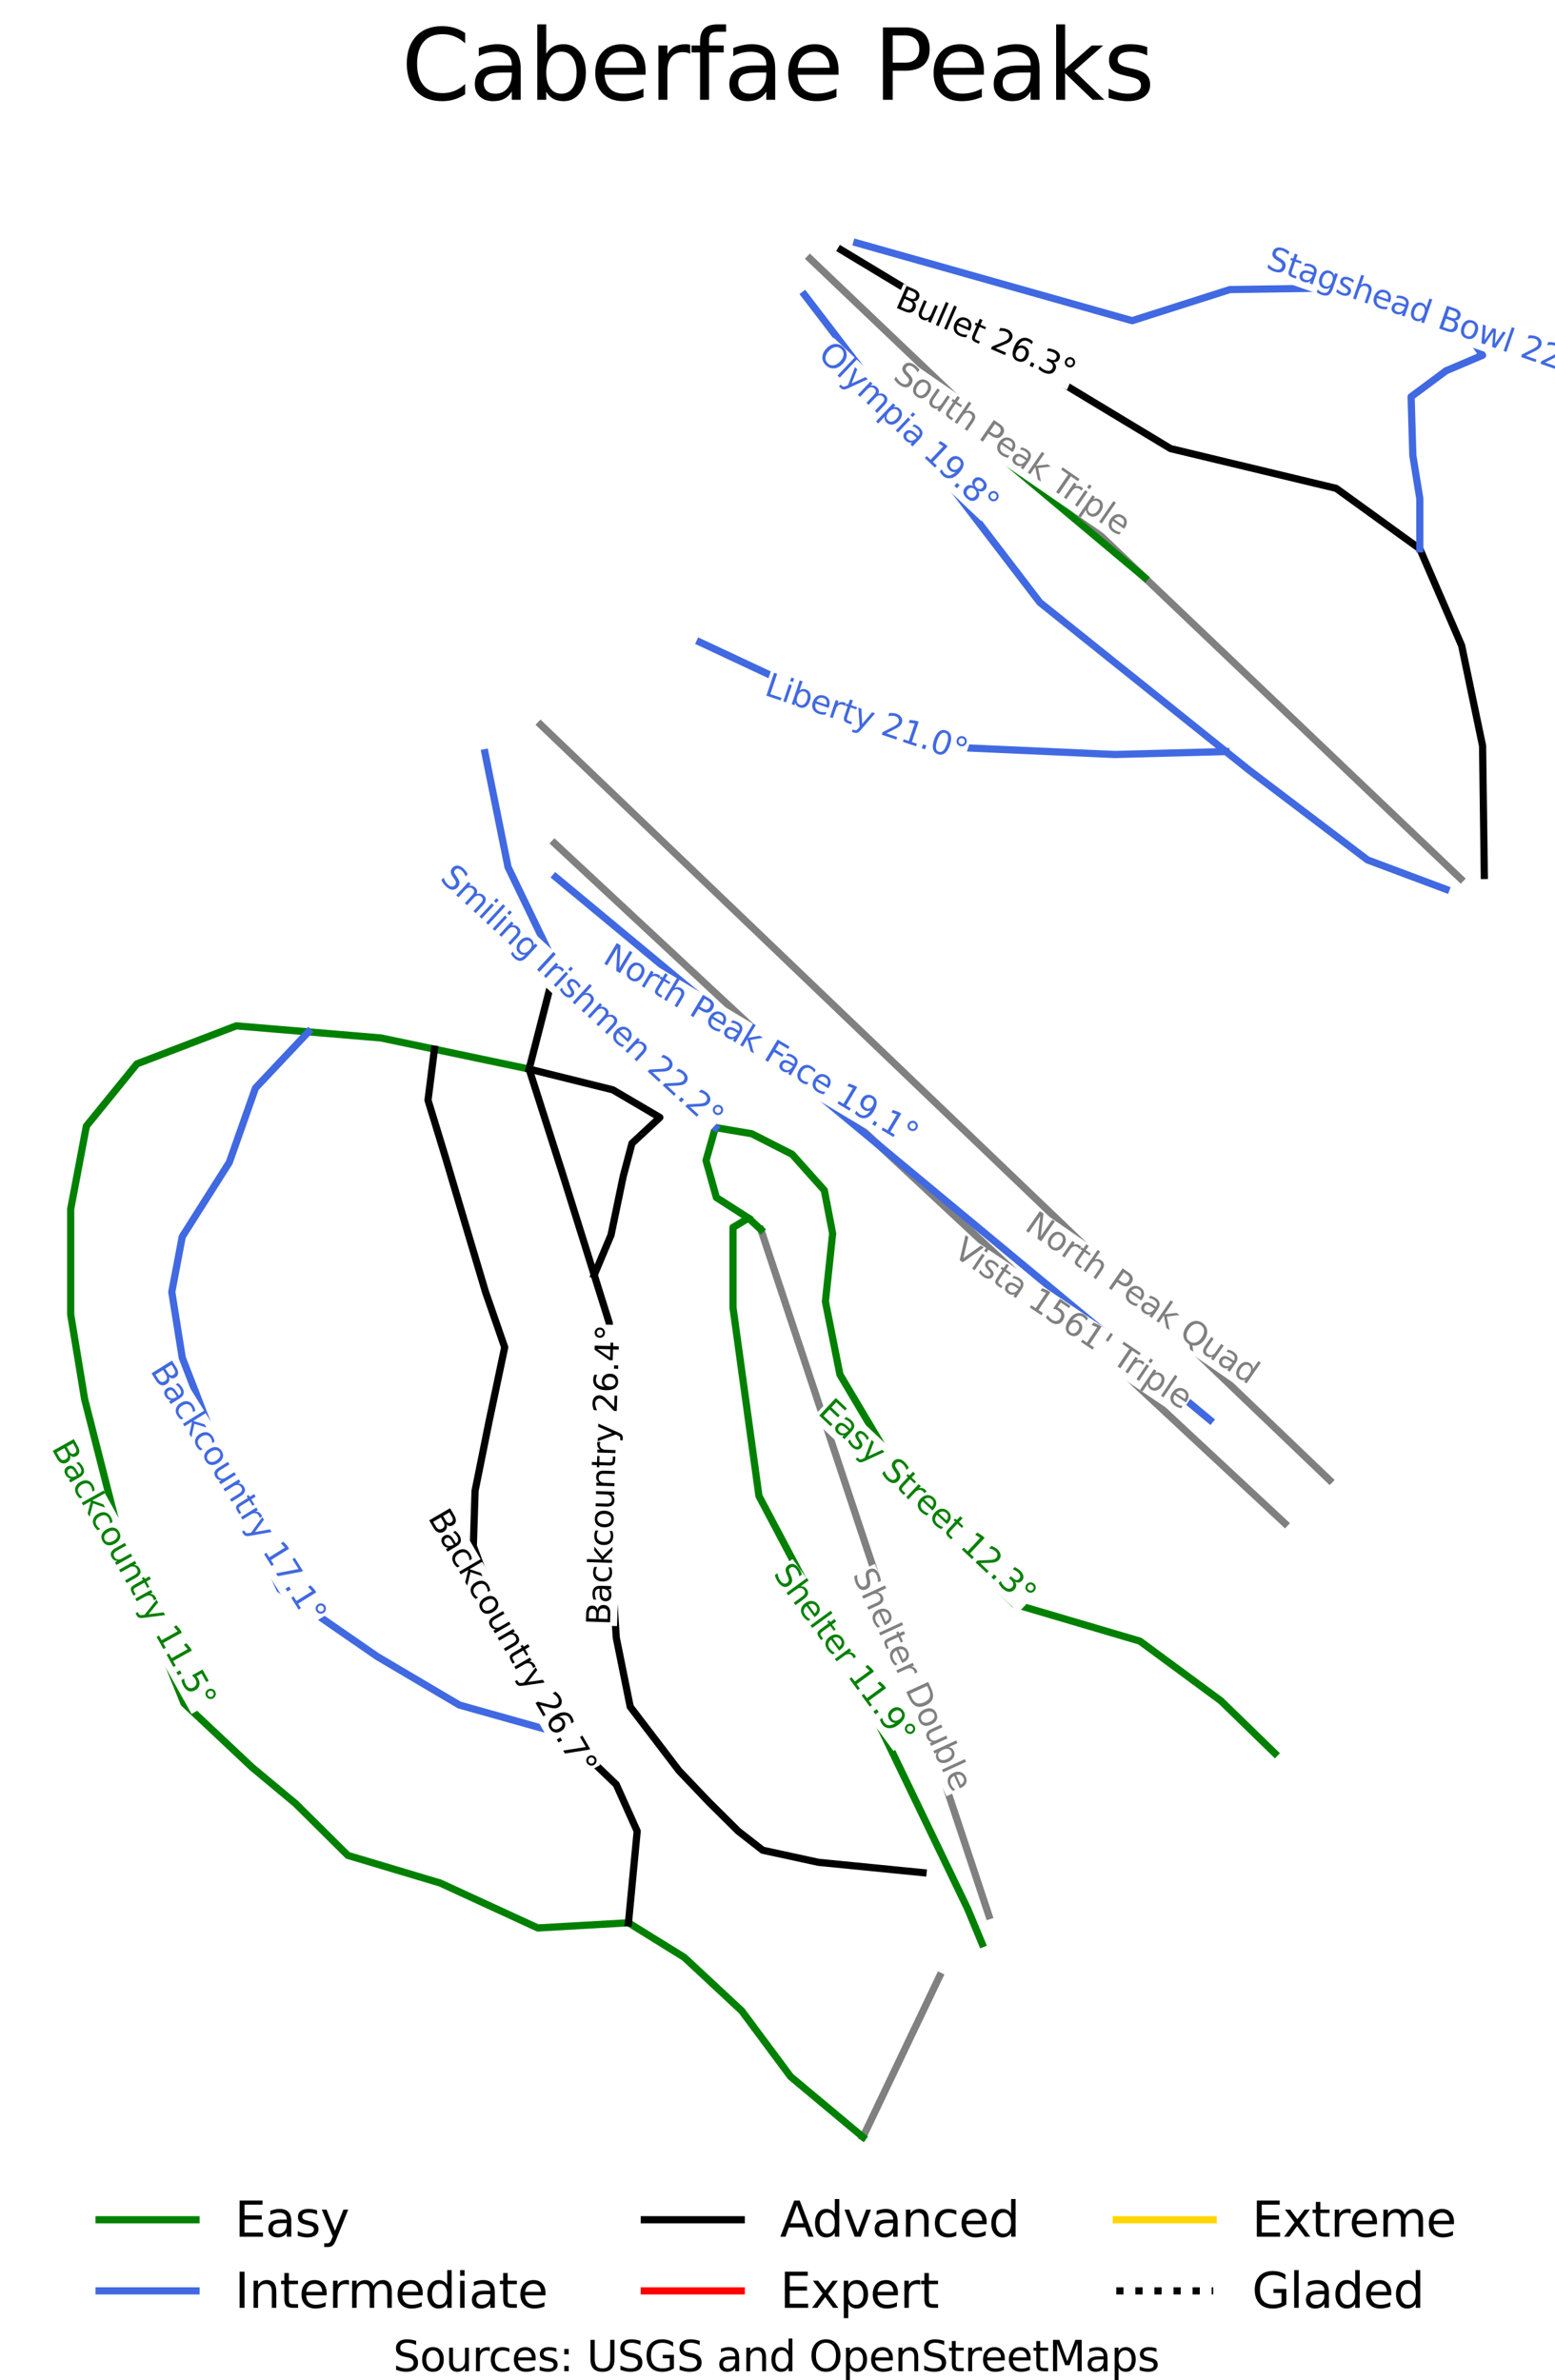 <?xml version="1.0" encoding="utf-8" standalone="no"?>
<!DOCTYPE svg PUBLIC "-//W3C//DTD SVG 1.1//EN"
  "http://www.w3.org/Graphics/SVG/1.1/DTD/svg11.dtd">
<svg xmlns:xlink="http://www.w3.org/1999/xlink" width="96.27pt" height="147.369pt" viewBox="0 0 96.27 147.369" xmlns="http://www.w3.org/2000/svg" version="1.1">
 <defs>
  <style type="text/css">*{stroke-linejoin: round; stroke-linecap: butt}</style>
 </defs>
 <g id="figure_1">
  <g id="patch_1">
   <path d="M 0 147.369 
L 96.27 147.369 
L 96.27 0 
L 0 0 
z
" style="fill: #ffffff"/>
  </g>
  <g id="axes_1">
   <g id="line2d_1">
    <path d="M 47.107 76.136 
" clip-path="url(#p09b493e17f)" style="fill: none; stroke: #008000; stroke-width: 1.5; stroke-linecap: square"/>
   </g>
   <g id="line2d_2">
    <path d="M 47.107 76.136 
" clip-path="url(#p09b493e17f)" style="fill: none; stroke: #4169e1; stroke-width: 1.5; stroke-linecap: square"/>
   </g>
   <g id="line2d_3">
    <path d="M 47.107 76.136 
" clip-path="url(#p09b493e17f)" style="fill: none; stroke: #000000; stroke-width: 1.5; stroke-linecap: square"/>
   </g>
   <g id="line2d_4">
    <path d="M 47.107 76.136 
" clip-path="url(#p09b493e17f)" style="fill: none; stroke: #ff0000; stroke-width: 1.5; stroke-linecap: square"/>
   </g>
   <g id="line2d_5">
    <path d="M 47.107 76.136 
" clip-path="url(#p09b493e17f)" style="fill: none; stroke: #ffd700; stroke-width: 1.5; stroke-linecap: square"/>
   </g>
   <g id="line2d_6">
    <path d="M 47.107 76.136 
" clip-path="url(#p09b493e17f)" style="fill: none; stroke-dasharray: 1.5,2.475; stroke-dashoffset: 0; stroke: #000000; stroke-width: 1.5"/>
   </g>
   <g id="line2d_7">
    <path d="M 50.146 16.015 
L 51.887 17.675 
L 52.971 18.708 
L 54.139 19.822 
L 56.735 22.295 
L 59.666 25.089 
L 62.598 27.884 
L 65.529 30.678 
L 68.461 33.473 
L 70.869 35.768 
L 72.136 36.976 
L 76.84 41.459 
L 80.343 44.798 
L 84.172 48.449 
L 88.301 52.383 
L 90.426 54.408 
" clip-path="url(#p09b493e17f)" style="fill: none; stroke: #808080; stroke-width: 0.446; stroke-linecap: square"/>
   </g>
   <g id="line2d_8">
    <path d="M 82.313 91.647 
L 77.789 87.315 
L 74.217 83.894 
L 70.646 80.474 
L 66.777 76.768 
L 62.908 73.063 
L 59.038 69.357 
L 55.169 65.652 
L 52.372 62.974 
L 49.574 60.295 
L 45.638 56.525 
L 41.701 52.755 
L 37.586 48.813 
L 33.47 44.871 
" clip-path="url(#p09b493e17f)" style="fill: none; stroke: #808080; stroke-width: 0.446; stroke-linecap: square"/>
   </g>
   <g id="line2d_9">
    <path d="M 58.173 122.363 
L 55.799 127.344 
L 53.425 132.326 
" clip-path="url(#p09b493e17f)" style="fill: none; stroke: #808080; stroke-width: 0.446; stroke-linecap: square"/>
   </g>
   <g id="line2d_10">
    <path d="M 61.225 118.621 
L 60.656 116.907 
L 59.676 113.956 
L 58.575 110.647 
L 57.475 107.338 
L 56.377 104.032 
L 55.279 100.727 
L 54.181 97.422 
L 53.082 94.117 
L 51.66 89.835 
L 50.198 85.437 
L 48.737 81.039 
L 47.483 77.267 
L 47.107 76.136 
" clip-path="url(#p09b493e17f)" style="fill: none; stroke: #808080; stroke-width: 0.446; stroke-linecap: square"/>
   </g>
   <g id="line2d_11">
    <path d="M 79.546 94.325 
L 75.977 91.001 
L 72.407 87.677 
L 69.389 84.865 
L 66.37 82.053 
L 63.942 79.792 
L 61.514 77.531 
L 59.086 75.27 
L 56.659 73.009 
L 52.724 69.344 
L 48.789 65.68 
L 46 63.082 
L 43.211 60.484 
L 40.422 57.886 
L 37.633 55.288 
L 34.334 52.217 
" clip-path="url(#p09b493e17f)" style="fill: none; stroke: #808080; stroke-width: 0.446; stroke-linecap: square"/>
   </g>
   <g id="line2d_12">
    <path d="M 47.107 76.136 
L 46.344 75.427 
L 45.381 76.001 
L 45.381 77.244 
L 45.381 78.486 
L 45.381 79.729 
L 45.381 80.972 
L 45.581 82.429 
L 45.782 83.887 
L 45.983 85.345 
L 46.184 86.802 
L 46.384 88.26 
L 46.585 89.718 
L 46.786 91.175 
L 46.987 92.633 
L 47.854 94.274 
L 48.722 95.915 
L 49.589 97.556 
L 50.457 99.197 
L 51.325 100.838 
L 52.192 102.479 
L 53.06 104.12 
L 53.927 105.761 
L 54.674 107.314 
L 55.421 108.868 
L 56.169 110.421 
L 56.916 111.974 
L 57.663 113.528 
L 58.41 115.081 
L 59.157 116.634 
L 59.904 118.188 
L 60.354 119.271 
L 60.804 120.355 
" clip-path="url(#p09b493e17f)" style="fill: none; stroke: #008000; stroke-width: 0.446; stroke-linecap: square"/>
   </g>
   <g id="line2d_13">
    <path d="M 46.344 75.427 
L 45.348 74.789 
L 44.352 74.152 
L 44.031 73.005 
L 43.71 71.858 
L 43.999 70.838 
L 44.288 69.818 
L 45.412 70.01 
L 46.537 70.201 
L 47.79 70.838 
L 49.043 71.476 
L 50.039 72.591 
L 51.035 73.706 
L 51.292 75.044 
L 51.549 76.382 
L 51.437 77.434 
L 51.325 78.486 
L 51.212 79.537 
L 51.1 80.589 
L 51.325 81.72 
L 51.55 82.851 
L 51.775 83.982 
L 52 85.113 
L 52.691 86.277 
L 53.381 87.44 
L 54.072 88.603 
L 54.763 89.766 
L 55.405 90.602 
L 56.048 91.439 
L 56.691 92.275 
L 57.333 93.112 
L 57.976 93.948 
L 58.619 94.784 
L 59.261 95.621 
L 59.904 96.457 
L 60.627 97.174 
L 61.35 97.891 
L 62.073 98.607 
L 62.796 99.324 
L 63.768 99.611 
L 64.74 99.898 
L 65.712 100.185 
L 66.684 100.472 
L 67.656 100.759 
L 68.628 101.046 
L 69.6 101.333 
L 70.572 101.619 
L 71.825 102.543 
L 73.079 103.467 
L 74.332 104.391 
L 75.585 105.315 
L 76.421 106.127 
L 77.256 106.94 
L 78.091 107.752 
L 78.927 108.565 
" clip-path="url(#p09b493e17f)" style="fill: none; stroke: #008000; stroke-width: 0.446; stroke-linecap: square"/>
   </g>
   <g id="line2d_14">
    <path d="M 30.023 46.607 
L 30.38 48.377 
L 30.737 50.148 
L 31.094 51.918 
L 31.452 53.689 
L 32.188 55.216 
L 32.925 56.743 
L 33.661 58.27 
L 34.398 59.797 
L 35.179 60.793 
L 35.96 61.788 
L 36.74 62.784 
L 37.521 63.78 
L 38.213 64.51 
L 38.905 65.241 
L 39.597 65.971 
L 40.289 66.702 
L 41.289 67.481 
L 42.288 68.26 
L 43.288 69.039 
L 44.288 69.818 
" clip-path="url(#p09b493e17f)" style="fill: none; stroke: #4169e1; stroke-width: 0.446; stroke-linecap: square"/>
   </g>
   <g id="line2d_15">
    <path d="M 34.398 54.308 
L 35.664 55.359 
L 36.93 56.409 
L 38.196 57.46 
L 39.462 58.51 
L 40.728 59.561 
L 41.994 60.611 
L 43.26 61.662 
L 44.526 62.712 
L 45.792 63.763 
L 47.058 64.813 
L 48.324 65.864 
L 49.59 66.914 
L 50.856 67.965 
L 52.122 69.015 
L 53.388 70.066 
L 54.654 71.116 
L 55.92 72.167 
L 57.186 73.217 
L 58.452 74.268 
L 59.718 75.318 
L 60.984 76.369 
L 62.25 77.419 
L 63.516 78.47 
L 64.782 79.52 
L 66.048 80.571 
L 67.314 81.621 
L 68.58 82.672 
L 69.846 83.722 
L 71.112 84.773 
L 72.378 85.823 
L 73.644 86.874 
L 74.91 87.924 
" clip-path="url(#p09b493e17f)" style="fill: none; stroke: #4169e1; stroke-width: 0.446; stroke-linecap: square"/>
   </g>
   <g id="line2d_16">
    <path d="M 52.074 15.47 
L 53.349 16.239 
L 54.623 17.008 
L 55.898 17.777 
L 57.173 18.547 
L 58.448 19.316 
L 59.722 20.085 
L 60.997 20.854 
L 62.272 21.624 
L 63.547 22.393 
L 64.821 23.162 
L 66.096 23.931 
L 67.371 24.701 
L 68.646 25.47 
L 69.92 26.239 
L 71.195 27.009 
L 72.47 27.778 
L 73.751 28.085 
L 75.033 28.393 
L 76.314 28.701 
L 77.596 29.008 
L 78.877 29.316 
L 80.159 29.624 
L 81.44 29.931 
L 82.722 30.239 
L 84.016 31.175 
L 85.311 32.111 
L 86.606 33.048 
L 87.901 33.984 
L 88.548 35.482 
L 89.196 36.981 
L 89.844 38.479 
L 90.491 39.978 
L 90.815 41.529 
L 91.138 43.081 
L 91.462 44.632 
L 91.786 46.184 
L 91.799 47.187 
L 91.813 48.19 
L 91.826 49.194 
L 91.84 50.197 
L 91.853 51.2 
L 91.867 52.204 
L 91.88 53.207 
L 91.894 54.21 
" clip-path="url(#p09b493e17f)" style="fill: none; stroke: #000000; stroke-width: 0.446; stroke-linecap: square"/>
   </g>
   <g id="line2d_17">
    <path d="M 53.045 15.042 
L 54.111 15.343 
L 55.176 15.644 
L 56.242 15.945 
L 57.308 16.246 
L 58.373 16.547 
L 59.439 16.848 
L 60.504 17.149 
L 61.57 17.45 
L 62.636 17.751 
L 63.701 18.052 
L 64.767 18.353 
L 65.833 18.654 
L 66.898 18.955 
L 67.964 19.256 
L 69.03 19.557 
L 70.095 19.858 
L 71.606 19.376 
L 73.117 18.895 
L 74.628 18.413 
L 76.139 17.931 
L 77.919 17.904 
L 79.7 17.878 
L 81.48 17.851 
L 83.261 17.824 
L 85.15 18.306 
L 87.038 18.787 
L 87.982 19.242 
L 88.926 19.697 
L 89.871 20.152 
L 90.815 20.607 
L 91.786 21.998 
L 90.653 22.48 
L 89.52 22.962 
L 88.441 23.765 
L 87.362 24.567 
L 87.415 26.386 
L 87.469 28.205 
L 87.685 29.543 
L 87.901 30.882 
L 87.901 32.433 
L 87.901 33.984 
" clip-path="url(#p09b493e17f)" style="fill: none; stroke: #4169e1; stroke-width: 0.446; stroke-linecap: square"/>
   </g>
   <g id="line2d_18">
    <path d="M 49.808 18.253 
L 50.718 19.443 
L 51.629 20.634 
L 52.539 21.825 
L 53.45 23.015 
L 54.36 24.206 
L 55.271 25.397 
L 56.181 26.587 
L 57.092 27.778 
L 58.002 28.968 
L 58.913 30.159 
L 59.823 31.35 
L 60.734 32.54 
L 61.644 33.731 
L 62.555 34.921 
L 63.466 36.112 
L 64.376 37.303 
L 65.816 38.457 
L 67.256 39.611 
L 68.696 40.766 
L 70.137 41.92 
L 71.577 43.074 
L 73.017 44.229 
L 74.457 45.383 
L 75.897 46.537 
L 77.326 47.682 
L 78.243 48.378 
L 79.16 49.073 
L 80.077 49.769 
L 80.995 50.465 
L 81.912 51.16 
L 82.829 51.856 
L 83.746 52.552 
L 84.664 53.247 
L 85.878 53.702 
L 87.092 54.157 
L 88.306 54.611 
L 89.52 55.066 
" clip-path="url(#p09b493e17f)" style="fill: none; stroke: #4169e1; stroke-width: 0.446; stroke-linecap: square"/>
   </g>
   <g id="line2d_19">
    <path d="M 43.332 39.764 
L 45.046 40.566 
L 46.759 41.369 
L 48.472 42.171 
L 50.185 42.974 
L 51.899 43.776 
L 53.612 44.579 
L 55.325 45.381 
L 57.038 46.184 
L 58.535 46.251 
L 60.033 46.318 
L 61.53 46.385 
L 63.027 46.451 
L 64.524 46.518 
L 66.021 46.585 
L 67.519 46.652 
L 69.016 46.719 
L 70.736 46.674 
L 72.456 46.628 
L 74.177 46.583 
L 75.897 46.537 
" clip-path="url(#p09b493e17f)" style="fill: none; stroke: #4169e1; stroke-width: 0.446; stroke-linecap: square"/>
   </g>
   <g id="line2d_20">
    <path d="M 60.059 26.707 
L 61.411 27.839 
L 62.762 28.972 
L 64.113 30.105 
L 65.464 31.237 
L 66.816 32.37 
L 68.167 33.503 
L 69.518 34.635 
L 70.869 35.768 
" clip-path="url(#p09b493e17f)" style="fill: none; stroke: #008000; stroke-width: 0.446; stroke-linecap: square"/>
   </g>
   <g id="line2d_21">
    <path d="M 34.398 59.797 
L 33.988 61.397 
L 33.578 62.997 
L 33.168 64.596 
L 32.757 66.196 
L 33.27 67.802 
L 33.783 69.407 
L 34.295 71.012 
L 34.808 72.617 
L 35.303 74.199 
L 35.798 75.781 
L 36.293 77.363 
L 36.788 78.945 
L 37.255 80.436 
L 37.722 81.927 
L 37.695 83.104 
L 37.668 84.281 
L 37.641 85.459 
L 37.614 86.636 
L 37.587 87.813 
L 37.56 88.99 
L 37.533 90.167 
L 37.506 91.344 
L 37.587 92.601 
L 37.668 93.859 
L 37.749 95.116 
L 37.83 96.373 
L 37.91 97.631 
L 37.991 98.888 
L 38.072 100.146 
L 38.153 101.403 
L 38.369 102.473 
L 38.585 103.543 
L 38.801 104.613 
L 39.017 105.683 
L 39.772 106.673 
L 40.528 107.663 
L 41.283 108.653 
L 42.038 109.643 
L 42.955 110.606 
L 43.873 111.569 
L 44.79 112.478 
L 45.707 113.388 
L 47.218 114.566 
L 48.945 114.94 
L 50.671 115.315 
L 52.29 115.475 
L 53.908 115.635 
L 55.527 115.796 
L 57.146 115.956 
" clip-path="url(#p09b493e17f)" style="fill: none; stroke: #000000; stroke-width: 0.446; stroke-linecap: square"/>
   </g>
   <g id="line2d_22">
    <path d="M 32.757 66.196 
L 31.292 65.889 
L 29.827 65.581 
L 28.362 65.273 
L 26.896 64.965 
L 25.241 64.618 
L 23.585 64.271 
L 22.462 64.176 
L 21.339 64.082 
L 20.216 63.988 
L 19.093 63.894 
L 17.977 63.801 
L 16.86 63.708 
L 15.744 63.614 
L 14.628 63.521 
L 13.09 64.11 
L 11.552 64.699 
L 10.014 65.287 
L 8.477 65.876 
L 7.694 66.839 
L 6.912 67.802 
L 6.13 68.765 
L 5.348 69.727 
L 5.105 71.011 
L 4.862 72.296 
L 4.619 73.58 
L 4.376 74.864 
L 4.376 76.496 
L 4.376 78.128 
L 4.376 79.76 
L 4.376 81.392 
L 4.592 82.703 
L 4.808 84.014 
L 5.024 85.325 
L 5.239 86.636 
L 5.55 87.853 
L 5.86 89.071 
L 6.17 90.288 
L 6.48 91.505 
L 6.791 92.722 
L 7.101 93.939 
L 7.411 95.156 
L 7.722 96.373 
L 8.18 97.51 
L 8.639 98.647 
L 9.097 99.784 
L 9.556 100.921 
L 10.015 102.059 
L 10.473 103.196 
L 10.932 104.333 
L 11.39 105.47 
L 12.443 106.46 
L 13.495 107.449 
L 14.547 108.439 
L 15.6 109.429 
L 16.948 110.552 
L 18.297 111.676 
L 19.106 112.478 
L 19.916 113.281 
L 20.725 114.084 
L 21.535 114.886 
L 22.965 115.314 
L 24.394 115.742 
L 25.824 116.17 
L 27.254 116.598 
L 28.765 117.294 
L 30.275 117.989 
L 31.786 118.685 
L 33.297 119.38 
L 34.7 119.3 
L 36.102 119.22 
L 37.505 119.14 
L 38.908 119.06 
L 39.772 119.595 
L 40.635 120.13 
L 41.498 120.665 
L 42.361 121.2 
L 43.252 122.029 
L 44.142 122.858 
L 45.033 123.687 
L 45.923 124.516 
L 46.678 125.533 
L 47.434 126.55 
L 48.189 127.566 
L 48.944 128.583 
L 50.064 129.519 
L 51.184 130.455 
L 52.304 131.391 
L 53.425 132.326 
" clip-path="url(#p09b493e17f)" style="fill: none; stroke: #008000; stroke-width: 0.446; stroke-linecap: square"/>
   </g>
   <g id="line2d_23">
    <path d="M 26.896 64.965 
L 26.697 66.544 
L 26.498 68.122 
L 27.038 69.888 
L 27.577 71.655 
L 28.117 73.474 
L 28.657 75.292 
L 29.007 76.47 
L 29.358 77.647 
L 29.709 78.824 
L 30.059 80.002 
L 30.653 81.714 
L 31.246 83.426 
L 31.003 84.576 
L 30.761 85.726 
L 30.518 86.876 
L 30.275 88.027 
L 30.059 89.097 
L 29.844 90.167 
L 29.628 91.237 
L 29.412 92.307 
L 29.358 94.019 
L 29.304 95.731 
L 29.682 96.748 
L 30.059 97.764 
L 30.437 98.781 
L 30.814 99.798 
L 31.219 100.761 
L 31.624 101.724 
L 32.029 102.687 
L 32.434 103.651 
L 33.054 104.587 
L 33.675 105.523 
L 34.295 106.459 
L 34.915 107.395 
L 35.725 108.171 
L 36.534 108.947 
L 37.344 109.723 
L 38.153 110.499 
L 38.8 111.943 
L 39.448 113.388 
L 39.313 114.806 
L 39.178 116.224 
L 39.043 117.642 
L 38.908 119.06 
" clip-path="url(#p09b493e17f)" style="fill: none; stroke: #000000; stroke-width: 0.446; stroke-linecap: square"/>
   </g>
   <g id="line2d_24">
    <path d="M 19.093 63.894 
L 18.274 64.764 
L 17.454 65.633 
L 16.635 66.503 
L 15.815 67.373 
L 15.411 68.523 
L 15.006 69.674 
L 14.601 70.825 
L 14.196 71.975 
L 13.468 73.126 
L 12.739 74.276 
L 12.011 75.427 
L 11.283 76.577 
L 10.959 78.289 
L 10.635 80.002 
L 10.797 81.018 
L 10.959 82.035 
L 11.121 83.051 
L 11.283 84.068 
L 11.904 85.673 
L 12.524 87.278 
L 13.145 88.883 
L 13.765 90.488 
L 14.21 91.478 
L 14.655 92.468 
L 15.1 93.458 
L 15.545 94.448 
L 15.99 95.438 
L 16.435 96.428 
L 16.881 97.418 
L 17.326 98.407 
L 18.837 99.451 
L 20.347 100.494 
L 21.858 101.538 
L 23.369 102.581 
L 24.637 103.33 
L 25.905 104.079 
L 27.173 104.828 
L 28.441 105.576 
L 30.059 106.031 
L 31.678 106.486 
L 33.297 106.941 
L 34.915 107.395 
" clip-path="url(#p09b493e17f)" style="fill: none; stroke: #4169e1; stroke-width: 0.446; stroke-linecap: square"/>
   </g>
   <g id="line2d_25">
    <path d="M 32.757 66.196 
L 34.052 66.518 
L 35.347 66.839 
L 36.642 67.16 
L 37.937 67.481 
L 39.394 68.337 
L 40.851 69.193 
L 39.988 69.996 
L 39.124 70.799 
L 38.855 71.815 
L 38.585 72.831 
L 38.207 74.65 
L 37.829 76.469 
L 37.309 77.707 
L 36.788 78.945 
" clip-path="url(#p09b493e17f)" style="fill: none; stroke: #000000; stroke-width: 0.446; stroke-linecap: square"/>
   </g>
   <g id="text_1">
    <g id="patch_2">
     <path d="M 54.942 23.811 
L 69.134 33.584 
L 70.254 31.957 
L 56.062 22.184 
z
" style="fill: #ffffff"/>
    </g>
    <!-- South Peak Triple -->
    <g style="fill: #808080" transform="translate(55.205 23.463)rotate(-325.447)scale(0.02 -0.02)">
     <defs>
      <path id="DejaVuSans-53" d="M 3425 4513 
L 3425 3897 
Q 3066 4069 2747 4153 
Q 2428 4238 2131 4238 
Q 1616 4238 1336 4038 
Q 1056 3838 1056 3469 
Q 1056 3159 1242 3001 
Q 1428 2844 1947 2747 
L 2328 2669 
Q 3034 2534 3370 2195 
Q 3706 1856 3706 1288 
Q 3706 609 3251 259 
Q 2797 -91 1919 -91 
Q 1588 -91 1214 -16 
Q 841 59 441 206 
L 441 856 
Q 825 641 1194 531 
Q 1563 422 1919 422 
Q 2459 422 2753 634 
Q 3047 847 3047 1241 
Q 3047 1584 2836 1778 
Q 2625 1972 2144 2069 
L 1759 2144 
Q 1053 2284 737 2584 
Q 422 2884 422 3419 
Q 422 4038 858 4394 
Q 1294 4750 2059 4750 
Q 2388 4750 2728 4690 
Q 3069 4631 3425 4513 
z
" transform="scale(0.016)"/>
      <path id="DejaVuSans-6f" d="M 1959 3097 
Q 1497 3097 1228 2736 
Q 959 2375 959 1747 
Q 959 1119 1226 758 
Q 1494 397 1959 397 
Q 2419 397 2687 759 
Q 2956 1122 2956 1747 
Q 2956 2369 2687 2733 
Q 2419 3097 1959 3097 
z
M 1959 3584 
Q 2709 3584 3137 3096 
Q 3566 2609 3566 1747 
Q 3566 888 3137 398 
Q 2709 -91 1959 -91 
Q 1206 -91 779 398 
Q 353 888 353 1747 
Q 353 2609 779 3096 
Q 1206 3584 1959 3584 
z
" transform="scale(0.016)"/>
      <path id="DejaVuSans-75" d="M 544 1381 
L 544 3500 
L 1119 3500 
L 1119 1403 
Q 1119 906 1312 657 
Q 1506 409 1894 409 
Q 2359 409 2629 706 
Q 2900 1003 2900 1516 
L 2900 3500 
L 3475 3500 
L 3475 0 
L 2900 0 
L 2900 538 
Q 2691 219 2414 64 
Q 2138 -91 1772 -91 
Q 1169 -91 856 284 
Q 544 659 544 1381 
z
M 1991 3584 
L 1991 3584 
z
" transform="scale(0.016)"/>
      <path id="DejaVuSans-74" d="M 1172 4494 
L 1172 3500 
L 2356 3500 
L 2356 3053 
L 1172 3053 
L 1172 1153 
Q 1172 725 1289 603 
Q 1406 481 1766 481 
L 2356 481 
L 2356 0 
L 1766 0 
Q 1100 0 847 248 
Q 594 497 594 1153 
L 594 3053 
L 172 3053 
L 172 3500 
L 594 3500 
L 594 4494 
L 1172 4494 
z
" transform="scale(0.016)"/>
      <path id="DejaVuSans-68" d="M 3513 2113 
L 3513 0 
L 2938 0 
L 2938 2094 
Q 2938 2591 2744 2837 
Q 2550 3084 2163 3084 
Q 1697 3084 1428 2787 
Q 1159 2491 1159 1978 
L 1159 0 
L 581 0 
L 581 4863 
L 1159 4863 
L 1159 2956 
Q 1366 3272 1645 3428 
Q 1925 3584 2291 3584 
Q 2894 3584 3203 3211 
Q 3513 2838 3513 2113 
z
" transform="scale(0.016)"/>
      <path id="DejaVuSans-20" transform="scale(0.016)"/>
      <path id="DejaVuSans-50" d="M 1259 4147 
L 1259 2394 
L 2053 2394 
Q 2494 2394 2734 2622 
Q 2975 2850 2975 3272 
Q 2975 3691 2734 3919 
Q 2494 4147 2053 4147 
L 1259 4147 
z
M 628 4666 
L 2053 4666 
Q 2838 4666 3239 4311 
Q 3641 3956 3641 3272 
Q 3641 2581 3239 2228 
Q 2838 1875 2053 1875 
L 1259 1875 
L 1259 0 
L 628 0 
L 628 4666 
z
" transform="scale(0.016)"/>
      <path id="DejaVuSans-65" d="M 3597 1894 
L 3597 1613 
L 953 1613 
Q 991 1019 1311 708 
Q 1631 397 2203 397 
Q 2534 397 2845 478 
Q 3156 559 3463 722 
L 3463 178 
Q 3153 47 2828 -22 
Q 2503 -91 2169 -91 
Q 1331 -91 842 396 
Q 353 884 353 1716 
Q 353 2575 817 3079 
Q 1281 3584 2069 3584 
Q 2775 3584 3186 3129 
Q 3597 2675 3597 1894 
z
M 3022 2063 
Q 3016 2534 2758 2815 
Q 2500 3097 2075 3097 
Q 1594 3097 1305 2825 
Q 1016 2553 972 2059 
L 3022 2063 
z
" transform="scale(0.016)"/>
      <path id="DejaVuSans-61" d="M 2194 1759 
Q 1497 1759 1228 1600 
Q 959 1441 959 1056 
Q 959 750 1161 570 
Q 1363 391 1709 391 
Q 2188 391 2477 730 
Q 2766 1069 2766 1631 
L 2766 1759 
L 2194 1759 
z
M 3341 1997 
L 3341 0 
L 2766 0 
L 2766 531 
Q 2569 213 2275 61 
Q 1981 -91 1556 -91 
Q 1019 -91 701 211 
Q 384 513 384 1019 
Q 384 1609 779 1909 
Q 1175 2209 1959 2209 
L 2766 2209 
L 2766 2266 
Q 2766 2663 2505 2880 
Q 2244 3097 1772 3097 
Q 1472 3097 1187 3025 
Q 903 2953 641 2809 
L 641 3341 
Q 956 3463 1253 3523 
Q 1550 3584 1831 3584 
Q 2591 3584 2966 3190 
Q 3341 2797 3341 1997 
z
" transform="scale(0.016)"/>
      <path id="DejaVuSans-6b" d="M 581 4863 
L 1159 4863 
L 1159 1991 
L 2875 3500 
L 3609 3500 
L 1753 1863 
L 3688 0 
L 2938 0 
L 1159 1709 
L 1159 0 
L 581 0 
L 581 4863 
z
" transform="scale(0.016)"/>
      <path id="DejaVuSans-54" d="M -19 4666 
L 3928 4666 
L 3928 4134 
L 2272 4134 
L 2272 0 
L 1638 0 
L 1638 4134 
L -19 4134 
L -19 4666 
z
" transform="scale(0.016)"/>
      <path id="DejaVuSans-72" d="M 2631 2963 
Q 2534 3019 2420 3045 
Q 2306 3072 2169 3072 
Q 1681 3072 1420 2755 
Q 1159 2438 1159 1844 
L 1159 0 
L 581 0 
L 581 3500 
L 1159 3500 
L 1159 2956 
Q 1341 3275 1631 3429 
Q 1922 3584 2338 3584 
Q 2397 3584 2469 3576 
Q 2541 3569 2628 3553 
L 2631 2963 
z
" transform="scale(0.016)"/>
      <path id="DejaVuSans-69" d="M 603 3500 
L 1178 3500 
L 1178 0 
L 603 0 
L 603 3500 
z
M 603 4863 
L 1178 4863 
L 1178 4134 
L 603 4134 
L 603 4863 
z
" transform="scale(0.016)"/>
      <path id="DejaVuSans-70" d="M 1159 525 
L 1159 -1331 
L 581 -1331 
L 581 3500 
L 1159 3500 
L 1159 2969 
Q 1341 3281 1617 3432 
Q 1894 3584 2278 3584 
Q 2916 3584 3314 3078 
Q 3713 2572 3713 1747 
Q 3713 922 3314 415 
Q 2916 -91 2278 -91 
Q 1894 -91 1617 61 
Q 1341 213 1159 525 
z
M 3116 1747 
Q 3116 2381 2855 2742 
Q 2594 3103 2138 3103 
Q 1681 3103 1420 2742 
Q 1159 2381 1159 1747 
Q 1159 1113 1420 752 
Q 1681 391 2138 391 
Q 2594 391 2855 752 
Q 3116 1113 3116 1747 
z
" transform="scale(0.016)"/>
      <path id="DejaVuSans-6c" d="M 603 4863 
L 1178 4863 
L 1178 0 
L 603 0 
L 603 4863 
z
" transform="scale(0.016)"/>
     </defs>
     <use xlink:href="#DejaVuSans-53"/>
     <use xlink:href="#DejaVuSans-6f" x="63.477"/>
     <use xlink:href="#DejaVuSans-75" x="124.658"/>
     <use xlink:href="#DejaVuSans-74" x="188.037"/>
     <use xlink:href="#DejaVuSans-68" x="227.246"/>
     <use xlink:href="#DejaVuSans-20" x="290.625"/>
     <use xlink:href="#DejaVuSans-50" x="322.412"/>
     <use xlink:href="#DejaVuSans-65" x="379.09"/>
     <use xlink:href="#DejaVuSans-61" x="440.613"/>
     <use xlink:href="#DejaVuSans-6b" x="501.893"/>
     <use xlink:href="#DejaVuSans-20" x="559.803"/>
     <use xlink:href="#DejaVuSans-54" x="591.59"/>
     <use xlink:href="#DejaVuSans-72" x="637.924"/>
     <use xlink:href="#DejaVuSans-69" x="679.037"/>
     <use xlink:href="#DejaVuSans-70" x="706.82"/>
     <use xlink:href="#DejaVuSans-6c" x="770.297"/>
     <use xlink:href="#DejaVuSans-65" x="798.08"/>
    </g>
   </g>
   <g id="text_2">
    <g id="patch_3">
     <path d="M 63.098 76.452 
L 77.07 86.12 
L 78.194 84.495 
L 64.222 74.828 
z
" style="fill: #ffffff"/>
    </g>
    <!-- North Peak Quad -->
    <g style="fill: #808080" transform="translate(63.363 76.105)rotate(-325.32)scale(0.02 -0.02)">
     <defs>
      <path id="DejaVuSans-4e" d="M 628 4666 
L 1478 4666 
L 3547 763 
L 3547 4666 
L 4159 4666 
L 4159 0 
L 3309 0 
L 1241 3903 
L 1241 0 
L 628 0 
L 628 4666 
z
" transform="scale(0.016)"/>
      <path id="DejaVuSans-51" d="M 2522 4238 
Q 1834 4238 1429 3725 
Q 1025 3213 1025 2328 
Q 1025 1447 1429 934 
Q 1834 422 2522 422 
Q 3209 422 3611 934 
Q 4013 1447 4013 2328 
Q 4013 3213 3611 3725 
Q 3209 4238 2522 4238 
z
M 3406 84 
L 4238 -825 
L 3475 -825 
L 2784 -78 
Q 2681 -84 2626 -87 
Q 2572 -91 2522 -91 
Q 1538 -91 948 567 
Q 359 1225 359 2328 
Q 359 3434 948 4092 
Q 1538 4750 2522 4750 
Q 3503 4750 4090 4092 
Q 4678 3434 4678 2328 
Q 4678 1516 4351 937 
Q 4025 359 3406 84 
z
" transform="scale(0.016)"/>
      <path id="DejaVuSans-64" d="M 2906 2969 
L 2906 4863 
L 3481 4863 
L 3481 0 
L 2906 0 
L 2906 525 
Q 2725 213 2448 61 
Q 2172 -91 1784 -91 
Q 1150 -91 751 415 
Q 353 922 353 1747 
Q 353 2572 751 3078 
Q 1150 3584 1784 3584 
Q 2172 3584 2448 3432 
Q 2725 3281 2906 2969 
z
M 947 1747 
Q 947 1113 1208 752 
Q 1469 391 1925 391 
Q 2381 391 2643 752 
Q 2906 1113 2906 1747 
Q 2906 2381 2643 2742 
Q 2381 3103 1925 3103 
Q 1469 3103 1208 2742 
Q 947 2381 947 1747 
z
" transform="scale(0.016)"/>
     </defs>
     <use xlink:href="#DejaVuSans-4e"/>
     <use xlink:href="#DejaVuSans-6f" x="74.805"/>
     <use xlink:href="#DejaVuSans-72" x="135.986"/>
     <use xlink:href="#DejaVuSans-74" x="177.1"/>
     <use xlink:href="#DejaVuSans-68" x="216.309"/>
     <use xlink:href="#DejaVuSans-20" x="279.688"/>
     <use xlink:href="#DejaVuSans-50" x="311.475"/>
     <use xlink:href="#DejaVuSans-65" x="368.152"/>
     <use xlink:href="#DejaVuSans-61" x="429.676"/>
     <use xlink:href="#DejaVuSans-6b" x="490.955"/>
     <use xlink:href="#DejaVuSans-20" x="548.865"/>
     <use xlink:href="#DejaVuSans-51" x="580.652"/>
     <use xlink:href="#DejaVuSans-75" x="659.363"/>
     <use xlink:href="#DejaVuSans-61" x="722.742"/>
     <use xlink:href="#DejaVuSans-64" x="784.021"/>
    </g>
   </g>
   <g id="text_3">
    <g id="patch_4">
     <path d="M 52.362 97.666 
L 58.597 111.224 
L 60.392 110.399 
L 54.157 96.841 
z
" style="fill: #ffffff"/>
    </g>
    <!-- Shelter Double -->
    <g style="fill: #808080" transform="translate(52.766 97.502)rotate(-294.699)scale(0.02 -0.02)">
     <defs>
      <path id="DejaVuSans-44" d="M 1259 4147 
L 1259 519 
L 2022 519 
Q 2988 519 3436 956 
Q 3884 1394 3884 2338 
Q 3884 3275 3436 3711 
Q 2988 4147 2022 4147 
L 1259 4147 
z
M 628 4666 
L 1925 4666 
Q 3281 4666 3915 4102 
Q 4550 3538 4550 2338 
Q 4550 1131 3912 565 
Q 3275 0 1925 0 
L 628 0 
L 628 4666 
z
" transform="scale(0.016)"/>
      <path id="DejaVuSans-62" d="M 3116 1747 
Q 3116 2381 2855 2742 
Q 2594 3103 2138 3103 
Q 1681 3103 1420 2742 
Q 1159 2381 1159 1747 
Q 1159 1113 1420 752 
Q 1681 391 2138 391 
Q 2594 391 2855 752 
Q 3116 1113 3116 1747 
z
M 1159 2969 
Q 1341 3281 1617 3432 
Q 1894 3584 2278 3584 
Q 2916 3584 3314 3078 
Q 3713 2572 3713 1747 
Q 3713 922 3314 415 
Q 2916 -91 2278 -91 
Q 1894 -91 1617 61 
Q 1341 213 1159 525 
L 1159 0 
L 581 0 
L 581 4863 
L 1159 4863 
L 1159 2969 
z
" transform="scale(0.016)"/>
     </defs>
     <use xlink:href="#DejaVuSans-53"/>
     <use xlink:href="#DejaVuSans-68" x="63.477"/>
     <use xlink:href="#DejaVuSans-65" x="126.855"/>
     <use xlink:href="#DejaVuSans-6c" x="188.379"/>
     <use xlink:href="#DejaVuSans-74" x="216.162"/>
     <use xlink:href="#DejaVuSans-65" x="255.371"/>
     <use xlink:href="#DejaVuSans-72" x="316.895"/>
     <use xlink:href="#DejaVuSans-20" x="358.008"/>
     <use xlink:href="#DejaVuSans-44" x="389.795"/>
     <use xlink:href="#DejaVuSans-6f" x="466.797"/>
     <use xlink:href="#DejaVuSans-75" x="527.979"/>
     <use xlink:href="#DejaVuSans-62" x="591.357"/>
     <use xlink:href="#DejaVuSans-6c" x="654.834"/>
     <use xlink:href="#DejaVuSans-65" x="682.617"/>
    </g>
   </g>
   <g id="text_4">
    <g id="patch_5">
     <path d="M 58.667 78.059 
L 72.97 87.686 
L 74.074 86.047 
L 59.77 76.42 
z
" style="fill: #ffffff"/>
    </g>
    <!-- Vista 1561' Triple -->
    <g style="fill: #808080" transform="translate(58.927 77.709)rotate(-326.059)scale(0.02 -0.02)">
     <defs>
      <path id="DejaVuSans-56" d="M 1831 0 
L 50 4666 
L 709 4666 
L 2188 738 
L 3669 4666 
L 4325 4666 
L 2547 0 
L 1831 0 
z
" transform="scale(0.016)"/>
      <path id="DejaVuSans-73" d="M 2834 3397 
L 2834 2853 
Q 2591 2978 2328 3040 
Q 2066 3103 1784 3103 
Q 1356 3103 1142 2972 
Q 928 2841 928 2578 
Q 928 2378 1081 2264 
Q 1234 2150 1697 2047 
L 1894 2003 
Q 2506 1872 2764 1633 
Q 3022 1394 3022 966 
Q 3022 478 2636 193 
Q 2250 -91 1575 -91 
Q 1294 -91 989 -36 
Q 684 19 347 128 
L 347 722 
Q 666 556 975 473 
Q 1284 391 1588 391 
Q 1994 391 2212 530 
Q 2431 669 2431 922 
Q 2431 1156 2273 1281 
Q 2116 1406 1581 1522 
L 1381 1569 
Q 847 1681 609 1914 
Q 372 2147 372 2553 
Q 372 3047 722 3315 
Q 1072 3584 1716 3584 
Q 2034 3584 2315 3537 
Q 2597 3491 2834 3397 
z
" transform="scale(0.016)"/>
      <path id="DejaVuSans-31" d="M 794 531 
L 1825 531 
L 1825 4091 
L 703 3866 
L 703 4441 
L 1819 4666 
L 2450 4666 
L 2450 531 
L 3481 531 
L 3481 0 
L 794 0 
L 794 531 
z
" transform="scale(0.016)"/>
      <path id="DejaVuSans-35" d="M 691 4666 
L 3169 4666 
L 3169 4134 
L 1269 4134 
L 1269 2991 
Q 1406 3038 1543 3061 
Q 1681 3084 1819 3084 
Q 2600 3084 3056 2656 
Q 3513 2228 3513 1497 
Q 3513 744 3044 326 
Q 2575 -91 1722 -91 
Q 1428 -91 1123 -41 
Q 819 9 494 109 
L 494 744 
Q 775 591 1075 516 
Q 1375 441 1709 441 
Q 2250 441 2565 725 
Q 2881 1009 2881 1497 
Q 2881 1984 2565 2268 
Q 2250 2553 1709 2553 
Q 1456 2553 1204 2497 
Q 953 2441 691 2322 
L 691 4666 
z
" transform="scale(0.016)"/>
      <path id="DejaVuSans-36" d="M 2113 2584 
Q 1688 2584 1439 2293 
Q 1191 2003 1191 1497 
Q 1191 994 1439 701 
Q 1688 409 2113 409 
Q 2538 409 2786 701 
Q 3034 994 3034 1497 
Q 3034 2003 2786 2293 
Q 2538 2584 2113 2584 
z
M 3366 4563 
L 3366 3988 
Q 3128 4100 2886 4159 
Q 2644 4219 2406 4219 
Q 1781 4219 1451 3797 
Q 1122 3375 1075 2522 
Q 1259 2794 1537 2939 
Q 1816 3084 2150 3084 
Q 2853 3084 3261 2657 
Q 3669 2231 3669 1497 
Q 3669 778 3244 343 
Q 2819 -91 2113 -91 
Q 1303 -91 875 529 
Q 447 1150 447 2328 
Q 447 3434 972 4092 
Q 1497 4750 2381 4750 
Q 2619 4750 2861 4703 
Q 3103 4656 3366 4563 
z
" transform="scale(0.016)"/>
      <path id="DejaVuSans-27" d="M 1147 4666 
L 1147 2931 
L 616 2931 
L 616 4666 
L 1147 4666 
z
" transform="scale(0.016)"/>
     </defs>
     <use xlink:href="#DejaVuSans-56"/>
     <use xlink:href="#DejaVuSans-69" x="66.158"/>
     <use xlink:href="#DejaVuSans-73" x="93.941"/>
     <use xlink:href="#DejaVuSans-74" x="146.041"/>
     <use xlink:href="#DejaVuSans-61" x="185.25"/>
     <use xlink:href="#DejaVuSans-20" x="246.529"/>
     <use xlink:href="#DejaVuSans-31" x="278.316"/>
     <use xlink:href="#DejaVuSans-35" x="341.939"/>
     <use xlink:href="#DejaVuSans-36" x="405.562"/>
     <use xlink:href="#DejaVuSans-31" x="469.186"/>
     <use xlink:href="#DejaVuSans-27" x="532.809"/>
     <use xlink:href="#DejaVuSans-20" x="560.299"/>
     <use xlink:href="#DejaVuSans-54" x="592.086"/>
     <use xlink:href="#DejaVuSans-72" x="638.42"/>
     <use xlink:href="#DejaVuSans-69" x="679.533"/>
     <use xlink:href="#DejaVuSans-70" x="707.316"/>
     <use xlink:href="#DejaVuSans-6c" x="770.793"/>
     <use xlink:href="#DejaVuSans-65" x="798.576"/>
    </g>
   </g>
   <g id="text_5">
    <g id="patch_6">
     <path d="M 47.471 97.7 
L 55.319 108.425 
L 56.913 107.258 
L 49.065 96.534 
z
" style="fill: #ffffff"/>
    </g>
    <!-- Shelter 11.9° -->
    <g style="fill: #008000" transform="translate(47.835 97.459)rotate(-306.197)scale(0.02 -0.02)">
     <defs>
      <path id="DejaVuSans-2e" d="M 684 794 
L 1344 794 
L 1344 0 
L 684 0 
L 684 794 
z
" transform="scale(0.016)"/>
      <path id="DejaVuSans-39" d="M 703 97 
L 703 672 
Q 941 559 1184 500 
Q 1428 441 1663 441 
Q 2288 441 2617 861 
Q 2947 1281 2994 2138 
Q 2813 1869 2534 1725 
Q 2256 1581 1919 1581 
Q 1219 1581 811 2004 
Q 403 2428 403 3163 
Q 403 3881 828 4315 
Q 1253 4750 1959 4750 
Q 2769 4750 3195 4129 
Q 3622 3509 3622 2328 
Q 3622 1225 3098 567 
Q 2575 -91 1691 -91 
Q 1453 -91 1209 -44 
Q 966 3 703 97 
z
M 1959 2075 
Q 2384 2075 2632 2365 
Q 2881 2656 2881 3163 
Q 2881 3666 2632 3958 
Q 2384 4250 1959 4250 
Q 1534 4250 1286 3958 
Q 1038 3666 1038 3163 
Q 1038 2656 1286 2365 
Q 1534 2075 1959 2075 
z
" transform="scale(0.016)"/>
      <path id="DejaVuSans-b0" d="M 1600 4347 
Q 1350 4347 1178 4173 
Q 1006 4000 1006 3750 
Q 1006 3503 1178 3333 
Q 1350 3163 1600 3163 
Q 1850 3163 2022 3333 
Q 2194 3503 2194 3750 
Q 2194 3997 2020 4172 
Q 1847 4347 1600 4347 
z
M 1600 4750 
Q 1800 4750 1984 4673 
Q 2169 4597 2303 4453 
Q 2447 4313 2519 4134 
Q 2591 3956 2591 3750 
Q 2591 3338 2302 3052 
Q 2013 2766 1594 2766 
Q 1172 2766 890 3047 
Q 609 3328 609 3750 
Q 609 4169 896 4459 
Q 1184 4750 1600 4750 
z
" transform="scale(0.016)"/>
     </defs>
     <use xlink:href="#DejaVuSans-53"/>
     <use xlink:href="#DejaVuSans-68" x="63.477"/>
     <use xlink:href="#DejaVuSans-65" x="126.855"/>
     <use xlink:href="#DejaVuSans-6c" x="188.379"/>
     <use xlink:href="#DejaVuSans-74" x="216.162"/>
     <use xlink:href="#DejaVuSans-65" x="255.371"/>
     <use xlink:href="#DejaVuSans-72" x="316.895"/>
     <use xlink:href="#DejaVuSans-20" x="358.008"/>
     <use xlink:href="#DejaVuSans-31" x="389.795"/>
     <use xlink:href="#DejaVuSans-31" x="453.418"/>
     <use xlink:href="#DejaVuSans-2e" x="517.041"/>
     <use xlink:href="#DejaVuSans-39" x="548.828"/>
     <use xlink:href="#DejaVuSans-b0" x="612.451"/>
    </g>
   </g>
   <g id="text_6">
    <g id="patch_7">
     <path d="M 50.261 87.819 
L 63.052 99.844 
L 64.405 98.404 
L 51.615 86.379 
z
" style="fill: #ffffff"/>
    </g>
    <!-- Easy Street 12.3° -->
    <g style="fill: #008000" transform="translate(50.575 87.515)rotate(-316.767)scale(0.02 -0.02)">
     <defs>
      <path id="DejaVuSans-45" d="M 628 4666 
L 3578 4666 
L 3578 4134 
L 1259 4134 
L 1259 2753 
L 3481 2753 
L 3481 2222 
L 1259 2222 
L 1259 531 
L 3634 531 
L 3634 0 
L 628 0 
L 628 4666 
z
" transform="scale(0.016)"/>
      <path id="DejaVuSans-79" d="M 2059 -325 
Q 1816 -950 1584 -1140 
Q 1353 -1331 966 -1331 
L 506 -1331 
L 506 -850 
L 844 -850 
Q 1081 -850 1212 -737 
Q 1344 -625 1503 -206 
L 1606 56 
L 191 3500 
L 800 3500 
L 1894 763 
L 2988 3500 
L 3597 3500 
L 2059 -325 
z
" transform="scale(0.016)"/>
      <path id="DejaVuSans-32" d="M 1228 531 
L 3431 531 
L 3431 0 
L 469 0 
L 469 531 
Q 828 903 1448 1529 
Q 2069 2156 2228 2338 
Q 2531 2678 2651 2914 
Q 2772 3150 2772 3378 
Q 2772 3750 2511 3984 
Q 2250 4219 1831 4219 
Q 1534 4219 1204 4116 
Q 875 4013 500 3803 
L 500 4441 
Q 881 4594 1212 4672 
Q 1544 4750 1819 4750 
Q 2544 4750 2975 4387 
Q 3406 4025 3406 3419 
Q 3406 3131 3298 2873 
Q 3191 2616 2906 2266 
Q 2828 2175 2409 1742 
Q 1991 1309 1228 531 
z
" transform="scale(0.016)"/>
      <path id="DejaVuSans-33" d="M 2597 2516 
Q 3050 2419 3304 2112 
Q 3559 1806 3559 1356 
Q 3559 666 3084 287 
Q 2609 -91 1734 -91 
Q 1441 -91 1130 -33 
Q 819 25 488 141 
L 488 750 
Q 750 597 1062 519 
Q 1375 441 1716 441 
Q 2309 441 2620 675 
Q 2931 909 2931 1356 
Q 2931 1769 2642 2001 
Q 2353 2234 1838 2234 
L 1294 2234 
L 1294 2753 
L 1863 2753 
Q 2328 2753 2575 2939 
Q 2822 3125 2822 3475 
Q 2822 3834 2567 4026 
Q 2313 4219 1838 4219 
Q 1578 4219 1281 4162 
Q 984 4106 628 3988 
L 628 4550 
Q 988 4650 1302 4700 
Q 1616 4750 1894 4750 
Q 2613 4750 3031 4423 
Q 3450 4097 3450 3541 
Q 3450 3153 3228 2886 
Q 3006 2619 2597 2516 
z
" transform="scale(0.016)"/>
     </defs>
     <use xlink:href="#DejaVuSans-45"/>
     <use xlink:href="#DejaVuSans-61" x="63.184"/>
     <use xlink:href="#DejaVuSans-73" x="124.463"/>
     <use xlink:href="#DejaVuSans-79" x="176.562"/>
     <use xlink:href="#DejaVuSans-20" x="235.742"/>
     <use xlink:href="#DejaVuSans-53" x="267.529"/>
     <use xlink:href="#DejaVuSans-74" x="331.006"/>
     <use xlink:href="#DejaVuSans-72" x="370.215"/>
     <use xlink:href="#DejaVuSans-65" x="409.078"/>
     <use xlink:href="#DejaVuSans-65" x="470.602"/>
     <use xlink:href="#DejaVuSans-74" x="532.125"/>
     <use xlink:href="#DejaVuSans-20" x="571.334"/>
     <use xlink:href="#DejaVuSans-31" x="603.121"/>
     <use xlink:href="#DejaVuSans-32" x="666.744"/>
     <use xlink:href="#DejaVuSans-2e" x="730.367"/>
     <use xlink:href="#DejaVuSans-33" x="762.154"/>
     <use xlink:href="#DejaVuSans-b0" x="825.777"/>
    </g>
   </g>
   <g id="text_7">
    <g id="patch_8">
     <path d="M 26.865 54.754 
L 43.715 70.276 
L 45.054 68.823 
L 28.204 53.301 
z
" style="fill: #ffffff"/>
    </g>
    <!-- Smiling Irishmen 22.2° -->
    <g style="fill: #4169e1" transform="translate(27.175 54.447)rotate(-317.349)scale(0.02 -0.02)">
     <defs>
      <path id="DejaVuSans-6d" d="M 3328 2828 
Q 3544 3216 3844 3400 
Q 4144 3584 4550 3584 
Q 5097 3584 5394 3201 
Q 5691 2819 5691 2113 
L 5691 0 
L 5113 0 
L 5113 2094 
Q 5113 2597 4934 2840 
Q 4756 3084 4391 3084 
Q 3944 3084 3684 2787 
Q 3425 2491 3425 1978 
L 3425 0 
L 2847 0 
L 2847 2094 
Q 2847 2600 2669 2842 
Q 2491 3084 2119 3084 
Q 1678 3084 1418 2786 
Q 1159 2488 1159 1978 
L 1159 0 
L 581 0 
L 581 3500 
L 1159 3500 
L 1159 2956 
Q 1356 3278 1631 3431 
Q 1906 3584 2284 3584 
Q 2666 3584 2933 3390 
Q 3200 3197 3328 2828 
z
" transform="scale(0.016)"/>
      <path id="DejaVuSans-6e" d="M 3513 2113 
L 3513 0 
L 2938 0 
L 2938 2094 
Q 2938 2591 2744 2837 
Q 2550 3084 2163 3084 
Q 1697 3084 1428 2787 
Q 1159 2491 1159 1978 
L 1159 0 
L 581 0 
L 581 3500 
L 1159 3500 
L 1159 2956 
Q 1366 3272 1645 3428 
Q 1925 3584 2291 3584 
Q 2894 3584 3203 3211 
Q 3513 2838 3513 2113 
z
" transform="scale(0.016)"/>
      <path id="DejaVuSans-67" d="M 2906 1791 
Q 2906 2416 2648 2759 
Q 2391 3103 1925 3103 
Q 1463 3103 1205 2759 
Q 947 2416 947 1791 
Q 947 1169 1205 825 
Q 1463 481 1925 481 
Q 2391 481 2648 825 
Q 2906 1169 2906 1791 
z
M 3481 434 
Q 3481 -459 3084 -895 
Q 2688 -1331 1869 -1331 
Q 1566 -1331 1297 -1286 
Q 1028 -1241 775 -1147 
L 775 -588 
Q 1028 -725 1275 -790 
Q 1522 -856 1778 -856 
Q 2344 -856 2625 -561 
Q 2906 -266 2906 331 
L 2906 616 
Q 2728 306 2450 153 
Q 2172 0 1784 0 
Q 1141 0 747 490 
Q 353 981 353 1791 
Q 353 2603 747 3093 
Q 1141 3584 1784 3584 
Q 2172 3584 2450 3431 
Q 2728 3278 2906 2969 
L 2906 3500 
L 3481 3500 
L 3481 434 
z
" transform="scale(0.016)"/>
      <path id="DejaVuSans-49" d="M 628 4666 
L 1259 4666 
L 1259 0 
L 628 0 
L 628 4666 
z
" transform="scale(0.016)"/>
     </defs>
     <use xlink:href="#DejaVuSans-53"/>
     <use xlink:href="#DejaVuSans-6d" x="63.477"/>
     <use xlink:href="#DejaVuSans-69" x="160.889"/>
     <use xlink:href="#DejaVuSans-6c" x="188.672"/>
     <use xlink:href="#DejaVuSans-69" x="216.455"/>
     <use xlink:href="#DejaVuSans-6e" x="244.238"/>
     <use xlink:href="#DejaVuSans-67" x="307.617"/>
     <use xlink:href="#DejaVuSans-20" x="371.094"/>
     <use xlink:href="#DejaVuSans-49" x="402.881"/>
     <use xlink:href="#DejaVuSans-72" x="432.373"/>
     <use xlink:href="#DejaVuSans-69" x="473.486"/>
     <use xlink:href="#DejaVuSans-73" x="501.27"/>
     <use xlink:href="#DejaVuSans-68" x="553.369"/>
     <use xlink:href="#DejaVuSans-6d" x="616.748"/>
     <use xlink:href="#DejaVuSans-65" x="714.16"/>
     <use xlink:href="#DejaVuSans-6e" x="775.684"/>
     <use xlink:href="#DejaVuSans-20" x="839.062"/>
     <use xlink:href="#DejaVuSans-32" x="870.85"/>
     <use xlink:href="#DejaVuSans-32" x="934.473"/>
     <use xlink:href="#DejaVuSans-2e" x="998.096"/>
     <use xlink:href="#DejaVuSans-32" x="1029.883"/>
     <use xlink:href="#DejaVuSans-b0" x="1093.506"/>
    </g>
   </g>
   <g id="text_8">
    <g id="patch_9">
     <path d="M 37.002 59.937 
L 56.099 71.384 
L 57.114 69.69 
L 38.017 58.242 
z
" style="fill: #ffffff"/>
    </g>
    <!-- North Peak Face 19.1° -->
    <g style="fill: #4169e1" transform="translate(37.243 59.573)rotate(-329.06)scale(0.02 -0.02)">
     <defs>
      <path id="DejaVuSans-46" d="M 628 4666 
L 3309 4666 
L 3309 4134 
L 1259 4134 
L 1259 2759 
L 3109 2759 
L 3109 2228 
L 1259 2228 
L 1259 0 
L 628 0 
L 628 4666 
z
" transform="scale(0.016)"/>
      <path id="DejaVuSans-63" d="M 3122 3366 
L 3122 2828 
Q 2878 2963 2633 3030 
Q 2388 3097 2138 3097 
Q 1578 3097 1268 2742 
Q 959 2388 959 1747 
Q 959 1106 1268 751 
Q 1578 397 2138 397 
Q 2388 397 2633 464 
Q 2878 531 3122 666 
L 3122 134 
Q 2881 22 2623 -34 
Q 2366 -91 2075 -91 
Q 1284 -91 818 406 
Q 353 903 353 1747 
Q 353 2603 823 3093 
Q 1294 3584 2113 3584 
Q 2378 3584 2631 3529 
Q 2884 3475 3122 3366 
z
" transform="scale(0.016)"/>
     </defs>
     <use xlink:href="#DejaVuSans-4e"/>
     <use xlink:href="#DejaVuSans-6f" x="74.805"/>
     <use xlink:href="#DejaVuSans-72" x="135.986"/>
     <use xlink:href="#DejaVuSans-74" x="177.1"/>
     <use xlink:href="#DejaVuSans-68" x="216.309"/>
     <use xlink:href="#DejaVuSans-20" x="279.688"/>
     <use xlink:href="#DejaVuSans-50" x="311.475"/>
     <use xlink:href="#DejaVuSans-65" x="368.152"/>
     <use xlink:href="#DejaVuSans-61" x="429.676"/>
     <use xlink:href="#DejaVuSans-6b" x="490.955"/>
     <use xlink:href="#DejaVuSans-20" x="548.865"/>
     <use xlink:href="#DejaVuSans-46" x="580.652"/>
     <use xlink:href="#DejaVuSans-61" x="629.047"/>
     <use xlink:href="#DejaVuSans-63" x="690.326"/>
     <use xlink:href="#DejaVuSans-65" x="745.307"/>
     <use xlink:href="#DejaVuSans-20" x="806.83"/>
     <use xlink:href="#DejaVuSans-31" x="838.617"/>
     <use xlink:href="#DejaVuSans-39" x="902.24"/>
     <use xlink:href="#DejaVuSans-2e" x="965.863"/>
     <use xlink:href="#DejaVuSans-31" x="997.65"/>
     <use xlink:href="#DejaVuSans-b0" x="1061.273"/>
    </g>
   </g>
   <g id="text_9">
    <g id="patch_10">
     <path d="M 55.151 19.383 
L 66.054 24.137 
L 66.844 22.326 
L 55.94 17.572 
z
" style="fill: #ffffff"/>
    </g>
    <!-- Bullet 26.3° -->
    <g transform="translate(55.343 18.992)rotate(-336.445)scale(0.02 -0.02)">
     <defs>
      <path id="DejaVuSans-42" d="M 1259 2228 
L 1259 519 
L 2272 519 
Q 2781 519 3026 730 
Q 3272 941 3272 1375 
Q 3272 1813 3026 2020 
Q 2781 2228 2272 2228 
L 1259 2228 
z
M 1259 4147 
L 1259 2741 
L 2194 2741 
Q 2656 2741 2882 2914 
Q 3109 3088 3109 3444 
Q 3109 3797 2882 3972 
Q 2656 4147 2194 4147 
L 1259 4147 
z
M 628 4666 
L 2241 4666 
Q 2963 4666 3353 4366 
Q 3744 4066 3744 3513 
Q 3744 3084 3544 2831 
Q 3344 2578 2956 2516 
Q 3422 2416 3680 2098 
Q 3938 1781 3938 1306 
Q 3938 681 3513 340 
Q 3088 0 2303 0 
L 628 0 
L 628 4666 
z
" transform="scale(0.016)"/>
     </defs>
     <use xlink:href="#DejaVuSans-42"/>
     <use xlink:href="#DejaVuSans-75" x="68.604"/>
     <use xlink:href="#DejaVuSans-6c" x="131.982"/>
     <use xlink:href="#DejaVuSans-6c" x="159.766"/>
     <use xlink:href="#DejaVuSans-65" x="187.549"/>
     <use xlink:href="#DejaVuSans-74" x="249.072"/>
     <use xlink:href="#DejaVuSans-20" x="288.281"/>
     <use xlink:href="#DejaVuSans-32" x="320.068"/>
     <use xlink:href="#DejaVuSans-36" x="383.691"/>
     <use xlink:href="#DejaVuSans-2e" x="447.314"/>
     <use xlink:href="#DejaVuSans-33" x="479.102"/>
     <use xlink:href="#DejaVuSans-b0" x="542.725"/>
    </g>
   </g>
   <g id="text_10">
    <g id="patch_11">
     <path d="M 78.149 16.99 
L 99.054 24.27 
L 99.704 22.404 
L 78.799 15.124 
z
" style="fill: #ffffff"/>
    </g>
    <!-- Stagshead Bowl 22.2° -->
    <g style="fill: #4169e1" transform="translate(78.312 16.585)rotate(-340.8)scale(0.02 -0.02)">
     <defs>
      <path id="DejaVuSans-77" d="M 269 3500 
L 844 3500 
L 1563 769 
L 2278 3500 
L 2956 3500 
L 3675 769 
L 4391 3500 
L 4966 3500 
L 4050 0 
L 3372 0 
L 2619 2869 
L 1863 0 
L 1184 0 
L 269 3500 
z
" transform="scale(0.016)"/>
     </defs>
     <use xlink:href="#DejaVuSans-53"/>
     <use xlink:href="#DejaVuSans-74" x="63.477"/>
     <use xlink:href="#DejaVuSans-61" x="102.686"/>
     <use xlink:href="#DejaVuSans-67" x="163.965"/>
     <use xlink:href="#DejaVuSans-73" x="227.441"/>
     <use xlink:href="#DejaVuSans-68" x="279.541"/>
     <use xlink:href="#DejaVuSans-65" x="342.92"/>
     <use xlink:href="#DejaVuSans-61" x="404.443"/>
     <use xlink:href="#DejaVuSans-64" x="465.723"/>
     <use xlink:href="#DejaVuSans-20" x="529.199"/>
     <use xlink:href="#DejaVuSans-42" x="560.986"/>
     <use xlink:href="#DejaVuSans-6f" x="629.59"/>
     <use xlink:href="#DejaVuSans-77" x="690.771"/>
     <use xlink:href="#DejaVuSans-6c" x="772.559"/>
     <use xlink:href="#DejaVuSans-20" x="800.342"/>
     <use xlink:href="#DejaVuSans-32" x="832.129"/>
     <use xlink:href="#DejaVuSans-32" x="895.752"/>
     <use xlink:href="#DejaVuSans-2e" x="959.375"/>
     <use xlink:href="#DejaVuSans-32" x="991.162"/>
     <use xlink:href="#DejaVuSans-b0" x="1054.785"/>
    </g>
   </g>
   <g id="text_11">
    <g id="patch_12">
     <path d="M 50.254 22.347 
L 60.752 32.264 
L 62.109 30.828 
L 51.611 20.911 
z
" style="fill: #ffffff"/>
    </g>
    <!-- Olympia 19.8° -->
    <g style="fill: #4169e1" transform="translate(50.568 22.043)rotate(-316.63)scale(0.02 -0.02)">
     <defs>
      <path id="DejaVuSans-4f" d="M 2522 4238 
Q 1834 4238 1429 3725 
Q 1025 3213 1025 2328 
Q 1025 1447 1429 934 
Q 1834 422 2522 422 
Q 3209 422 3611 934 
Q 4013 1447 4013 2328 
Q 4013 3213 3611 3725 
Q 3209 4238 2522 4238 
z
M 2522 4750 
Q 3503 4750 4090 4092 
Q 4678 3434 4678 2328 
Q 4678 1225 4090 567 
Q 3503 -91 2522 -91 
Q 1538 -91 948 565 
Q 359 1222 359 2328 
Q 359 3434 948 4092 
Q 1538 4750 2522 4750 
z
" transform="scale(0.016)"/>
      <path id="DejaVuSans-38" d="M 2034 2216 
Q 1584 2216 1326 1975 
Q 1069 1734 1069 1313 
Q 1069 891 1326 650 
Q 1584 409 2034 409 
Q 2484 409 2743 651 
Q 3003 894 3003 1313 
Q 3003 1734 2745 1975 
Q 2488 2216 2034 2216 
z
M 1403 2484 
Q 997 2584 770 2862 
Q 544 3141 544 3541 
Q 544 4100 942 4425 
Q 1341 4750 2034 4750 
Q 2731 4750 3128 4425 
Q 3525 4100 3525 3541 
Q 3525 3141 3298 2862 
Q 3072 2584 2669 2484 
Q 3125 2378 3379 2068 
Q 3634 1759 3634 1313 
Q 3634 634 3220 271 
Q 2806 -91 2034 -91 
Q 1263 -91 848 271 
Q 434 634 434 1313 
Q 434 1759 690 2068 
Q 947 2378 1403 2484 
z
M 1172 3481 
Q 1172 3119 1398 2916 
Q 1625 2713 2034 2713 
Q 2441 2713 2670 2916 
Q 2900 3119 2900 3481 
Q 2900 3844 2670 4047 
Q 2441 4250 2034 4250 
Q 1625 4250 1398 4047 
Q 1172 3844 1172 3481 
z
" transform="scale(0.016)"/>
     </defs>
     <use xlink:href="#DejaVuSans-4f"/>
     <use xlink:href="#DejaVuSans-6c" x="78.711"/>
     <use xlink:href="#DejaVuSans-79" x="106.494"/>
     <use xlink:href="#DejaVuSans-6d" x="165.674"/>
     <use xlink:href="#DejaVuSans-70" x="263.086"/>
     <use xlink:href="#DejaVuSans-69" x="326.562"/>
     <use xlink:href="#DejaVuSans-61" x="354.346"/>
     <use xlink:href="#DejaVuSans-20" x="415.625"/>
     <use xlink:href="#DejaVuSans-31" x="447.412"/>
     <use xlink:href="#DejaVuSans-39" x="511.035"/>
     <use xlink:href="#DejaVuSans-2e" x="574.658"/>
     <use xlink:href="#DejaVuSans-38" x="606.445"/>
     <use xlink:href="#DejaVuSans-b0" x="670.068"/>
    </g>
   </g>
   <g id="text_12">
    <g id="patch_13">
     <path d="M 47.096 43.417 
L 59.494 47.612 
L 60.128 45.741 
L 47.729 41.545 
z
" style="fill: #ffffff"/>
    </g>
    <!-- Liberty 21.0° -->
    <g style="fill: #4169e1" transform="translate(47.255 43.01)rotate(-341.305)scale(0.02 -0.02)">
     <defs>
      <path id="DejaVuSans-4c" d="M 628 4666 
L 1259 4666 
L 1259 531 
L 3531 531 
L 3531 0 
L 628 0 
L 628 4666 
z
" transform="scale(0.016)"/>
      <path id="DejaVuSans-30" d="M 2034 4250 
Q 1547 4250 1301 3770 
Q 1056 3291 1056 2328 
Q 1056 1369 1301 889 
Q 1547 409 2034 409 
Q 2525 409 2770 889 
Q 3016 1369 3016 2328 
Q 3016 3291 2770 3770 
Q 2525 4250 2034 4250 
z
M 2034 4750 
Q 2819 4750 3233 4129 
Q 3647 3509 3647 2328 
Q 3647 1150 3233 529 
Q 2819 -91 2034 -91 
Q 1250 -91 836 529 
Q 422 1150 422 2328 
Q 422 3509 836 4129 
Q 1250 4750 2034 4750 
z
" transform="scale(0.016)"/>
     </defs>
     <use xlink:href="#DejaVuSans-4c"/>
     <use xlink:href="#DejaVuSans-69" x="55.713"/>
     <use xlink:href="#DejaVuSans-62" x="83.496"/>
     <use xlink:href="#DejaVuSans-65" x="146.973"/>
     <use xlink:href="#DejaVuSans-72" x="208.496"/>
     <use xlink:href="#DejaVuSans-74" x="249.609"/>
     <use xlink:href="#DejaVuSans-79" x="288.818"/>
     <use xlink:href="#DejaVuSans-20" x="347.998"/>
     <use xlink:href="#DejaVuSans-32" x="379.785"/>
     <use xlink:href="#DejaVuSans-31" x="443.408"/>
     <use xlink:href="#DejaVuSans-2e" x="507.031"/>
     <use xlink:href="#DejaVuSans-30" x="538.818"/>
     <use xlink:href="#DejaVuSans-b0" x="602.441"/>
    </g>
   </g>
   <g id="text_13">
    <g id="patch_14">
     <path d="M 38.198 100.687 
L 38.789 82.064 
L 36.814 82.001 
L 36.223 100.624 
z
" style="fill: #ffffff"/>
    </g>
    <!-- Backcountry 26.4° -->
    <g transform="translate(37.762 100.653)rotate(-88.182)scale(0.02 -0.02)">
     <defs>
      <path id="DejaVuSans-34" d="M 2419 4116 
L 825 1625 
L 2419 1625 
L 2419 4116 
z
M 2253 4666 
L 3047 4666 
L 3047 1625 
L 3713 1625 
L 3713 1100 
L 3047 1100 
L 3047 0 
L 2419 0 
L 2419 1100 
L 313 1100 
L 313 1709 
L 2253 4666 
z
" transform="scale(0.016)"/>
     </defs>
     <use xlink:href="#DejaVuSans-42"/>
     <use xlink:href="#DejaVuSans-61" x="68.604"/>
     <use xlink:href="#DejaVuSans-63" x="129.883"/>
     <use xlink:href="#DejaVuSans-6b" x="184.863"/>
     <use xlink:href="#DejaVuSans-63" x="242.773"/>
     <use xlink:href="#DejaVuSans-6f" x="297.754"/>
     <use xlink:href="#DejaVuSans-75" x="358.936"/>
     <use xlink:href="#DejaVuSans-6e" x="422.314"/>
     <use xlink:href="#DejaVuSans-74" x="485.693"/>
     <use xlink:href="#DejaVuSans-72" x="524.902"/>
     <use xlink:href="#DejaVuSans-79" x="566.016"/>
     <use xlink:href="#DejaVuSans-20" x="625.195"/>
     <use xlink:href="#DejaVuSans-32" x="656.982"/>
     <use xlink:href="#DejaVuSans-36" x="720.605"/>
     <use xlink:href="#DejaVuSans-2e" x="784.229"/>
     <use xlink:href="#DejaVuSans-34" x="816.016"/>
     <use xlink:href="#DejaVuSans-b0" x="879.639"/>
    </g>
   </g>
   <g id="text_14">
    <g id="patch_15">
     <path d="M 2.776 89.858 
L 11.859 106.126 
L 13.584 105.163 
L 4.501 88.894 
z
" style="fill: #ffffff"/>
    </g>
    <!-- Backcountry 11.5° -->
    <g style="fill: #008000" transform="translate(3.166 89.663)rotate(-299.176)scale(0.02 -0.02)">
     <use xlink:href="#DejaVuSans-42"/>
     <use xlink:href="#DejaVuSans-61" x="68.604"/>
     <use xlink:href="#DejaVuSans-63" x="129.883"/>
     <use xlink:href="#DejaVuSans-6b" x="184.863"/>
     <use xlink:href="#DejaVuSans-63" x="242.773"/>
     <use xlink:href="#DejaVuSans-6f" x="297.754"/>
     <use xlink:href="#DejaVuSans-75" x="358.936"/>
     <use xlink:href="#DejaVuSans-6e" x="422.314"/>
     <use xlink:href="#DejaVuSans-74" x="485.693"/>
     <use xlink:href="#DejaVuSans-72" x="524.902"/>
     <use xlink:href="#DejaVuSans-79" x="566.016"/>
     <use xlink:href="#DejaVuSans-20" x="625.195"/>
     <use xlink:href="#DejaVuSans-31" x="656.982"/>
     <use xlink:href="#DejaVuSans-31" x="720.605"/>
     <use xlink:href="#DejaVuSans-2e" x="784.229"/>
     <use xlink:href="#DejaVuSans-35" x="816.016"/>
     <use xlink:href="#DejaVuSans-b0" x="879.639"/>
    </g>
   </g>
   <g id="text_15">
    <g id="patch_16">
     <path d="M 26.085 94.168 
L 35.456 110.273 
L 37.164 109.28 
L 27.793 93.175 
z
" style="fill: #ffffff"/>
    </g>
    <!-- Backcountry 26.7° -->
    <g transform="translate(26.472 93.967)rotate(-300.194)scale(0.02 -0.02)">
     <defs>
      <path id="DejaVuSans-37" d="M 525 4666 
L 3525 4666 
L 3525 4397 
L 1831 0 
L 1172 0 
L 2766 4134 
L 525 4134 
L 525 4666 
z
" transform="scale(0.016)"/>
     </defs>
     <use xlink:href="#DejaVuSans-42"/>
     <use xlink:href="#DejaVuSans-61" x="68.604"/>
     <use xlink:href="#DejaVuSans-63" x="129.883"/>
     <use xlink:href="#DejaVuSans-6b" x="184.863"/>
     <use xlink:href="#DejaVuSans-63" x="242.773"/>
     <use xlink:href="#DejaVuSans-6f" x="297.754"/>
     <use xlink:href="#DejaVuSans-75" x="358.936"/>
     <use xlink:href="#DejaVuSans-6e" x="422.314"/>
     <use xlink:href="#DejaVuSans-74" x="485.693"/>
     <use xlink:href="#DejaVuSans-72" x="524.902"/>
     <use xlink:href="#DejaVuSans-79" x="566.016"/>
     <use xlink:href="#DejaVuSans-20" x="625.195"/>
     <use xlink:href="#DejaVuSans-32" x="656.982"/>
     <use xlink:href="#DejaVuSans-36" x="720.605"/>
     <use xlink:href="#DejaVuSans-2e" x="784.229"/>
     <use xlink:href="#DejaVuSans-37" x="816.016"/>
     <use xlink:href="#DejaVuSans-b0" x="879.639"/>
    </g>
   </g>
   <g id="text_16">
    <g id="patch_17">
     <path d="M 8.894 85.08 
L 18.739 100.9 
L 20.416 99.856 
L 10.572 84.036 
z
" style="fill: #ffffff"/>
    </g>
    <!-- Backcountry 17.1° -->
    <g style="fill: #4169e1" transform="translate(9.275 84.866)rotate(-301.894)scale(0.02 -0.02)">
     <use xlink:href="#DejaVuSans-42"/>
     <use xlink:href="#DejaVuSans-61" x="68.604"/>
     <use xlink:href="#DejaVuSans-63" x="129.883"/>
     <use xlink:href="#DejaVuSans-6b" x="184.863"/>
     <use xlink:href="#DejaVuSans-63" x="242.773"/>
     <use xlink:href="#DejaVuSans-6f" x="297.754"/>
     <use xlink:href="#DejaVuSans-75" x="358.936"/>
     <use xlink:href="#DejaVuSans-6e" x="422.314"/>
     <use xlink:href="#DejaVuSans-74" x="485.693"/>
     <use xlink:href="#DejaVuSans-72" x="524.902"/>
     <use xlink:href="#DejaVuSans-79" x="566.016"/>
     <use xlink:href="#DejaVuSans-20" x="625.195"/>
     <use xlink:href="#DejaVuSans-31" x="656.982"/>
     <use xlink:href="#DejaVuSans-37" x="720.605"/>
     <use xlink:href="#DejaVuSans-2e" x="784.229"/>
     <use xlink:href="#DejaVuSans-31" x="816.016"/>
     <use xlink:href="#DejaVuSans-b0" x="879.639"/>
    </g>
   </g>
   <g id="text_17">
    <!-- Caberfae Peaks -->
    <g transform="translate(24.839 6.178)scale(0.06 -0.06)">
     <defs>
      <path id="DejaVuSans-43" d="M 4122 4306 
L 4122 3641 
Q 3803 3938 3442 4084 
Q 3081 4231 2675 4231 
Q 1875 4231 1450 3742 
Q 1025 3253 1025 2328 
Q 1025 1406 1450 917 
Q 1875 428 2675 428 
Q 3081 428 3442 575 
Q 3803 722 4122 1019 
L 4122 359 
Q 3791 134 3420 21 
Q 3050 -91 2638 -91 
Q 1578 -91 968 557 
Q 359 1206 359 2328 
Q 359 3453 968 4101 
Q 1578 4750 2638 4750 
Q 3056 4750 3426 4639 
Q 3797 4528 4122 4306 
z
" transform="scale(0.016)"/>
      <path id="DejaVuSans-66" d="M 2375 4863 
L 2375 4384 
L 1825 4384 
Q 1516 4384 1395 4259 
Q 1275 4134 1275 3809 
L 1275 3500 
L 2222 3500 
L 2222 3053 
L 1275 3053 
L 1275 0 
L 697 0 
L 697 3053 
L 147 3053 
L 147 3500 
L 697 3500 
L 697 3744 
Q 697 4328 969 4595 
Q 1241 4863 1831 4863 
L 2375 4863 
z
" transform="scale(0.016)"/>
     </defs>
     <use xlink:href="#DejaVuSans-43"/>
     <use xlink:href="#DejaVuSans-61" x="69.824"/>
     <use xlink:href="#DejaVuSans-62" x="131.104"/>
     <use xlink:href="#DejaVuSans-65" x="194.58"/>
     <use xlink:href="#DejaVuSans-72" x="256.104"/>
     <use xlink:href="#DejaVuSans-66" x="297.217"/>
     <use xlink:href="#DejaVuSans-61" x="332.422"/>
     <use xlink:href="#DejaVuSans-65" x="393.701"/>
     <use xlink:href="#DejaVuSans-20" x="455.225"/>
     <use xlink:href="#DejaVuSans-50" x="487.012"/>
     <use xlink:href="#DejaVuSans-65" x="543.689"/>
     <use xlink:href="#DejaVuSans-61" x="605.213"/>
     <use xlink:href="#DejaVuSans-6b" x="666.492"/>
     <use xlink:href="#DejaVuSans-73" x="724.402"/>
    </g>
   </g>
   <g id="legend_1">
    <g id="line2d_26">
     <path d="M 6.134 137.448 
L 9.134 137.448 
L 12.134 137.448 
" style="fill: none; stroke: #008000; stroke-width: 0.446; stroke-linecap: square"/>
    </g>
    <g id="text_18">
     <!-- Easy -->
     <g transform="translate(14.534 138.498)scale(0.03 -0.03)">
      <use xlink:href="#DejaVuSans-45"/>
      <use xlink:href="#DejaVuSans-61" x="63.184"/>
      <use xlink:href="#DejaVuSans-73" x="124.463"/>
      <use xlink:href="#DejaVuSans-79" x="176.562"/>
     </g>
    </g>
    <g id="line2d_27">
     <path d="M 6.134 141.852 
L 9.134 141.852 
L 12.134 141.852 
" style="fill: none; stroke: #4169e1; stroke-width: 0.446; stroke-linecap: square"/>
    </g>
    <g id="text_19">
     <!-- Intermediate -->
     <g transform="translate(14.534 142.902)scale(0.03 -0.03)">
      <use xlink:href="#DejaVuSans-49"/>
      <use xlink:href="#DejaVuSans-6e" x="29.492"/>
      <use xlink:href="#DejaVuSans-74" x="92.871"/>
      <use xlink:href="#DejaVuSans-65" x="132.08"/>
      <use xlink:href="#DejaVuSans-72" x="193.604"/>
      <use xlink:href="#DejaVuSans-6d" x="232.967"/>
      <use xlink:href="#DejaVuSans-65" x="330.379"/>
      <use xlink:href="#DejaVuSans-64" x="391.902"/>
      <use xlink:href="#DejaVuSans-69" x="455.379"/>
      <use xlink:href="#DejaVuSans-61" x="483.162"/>
      <use xlink:href="#DejaVuSans-74" x="544.441"/>
      <use xlink:href="#DejaVuSans-65" x="583.65"/>
     </g>
    </g>
    <g id="line2d_28">
     <path d="M 39.889 137.448 
L 42.889 137.448 
L 45.889 137.448 
" style="fill: none; stroke: #000000; stroke-width: 0.446; stroke-linecap: square"/>
    </g>
    <g id="text_20">
     <!-- Advanced -->
     <g transform="translate(48.289 138.498)scale(0.03 -0.03)">
      <defs>
       <path id="DejaVuSans-41" d="M 2188 4044 
L 1331 1722 
L 3047 1722 
L 2188 4044 
z
M 1831 4666 
L 2547 4666 
L 4325 0 
L 3669 0 
L 3244 1197 
L 1141 1197 
L 716 0 
L 50 0 
L 1831 4666 
z
" transform="scale(0.016)"/>
       <path id="DejaVuSans-76" d="M 191 3500 
L 800 3500 
L 1894 563 
L 2988 3500 
L 3597 3500 
L 2284 0 
L 1503 0 
L 191 3500 
z
" transform="scale(0.016)"/>
      </defs>
      <use xlink:href="#DejaVuSans-41"/>
      <use xlink:href="#DejaVuSans-64" x="66.658"/>
      <use xlink:href="#DejaVuSans-76" x="130.135"/>
      <use xlink:href="#DejaVuSans-61" x="189.314"/>
      <use xlink:href="#DejaVuSans-6e" x="250.594"/>
      <use xlink:href="#DejaVuSans-63" x="313.973"/>
      <use xlink:href="#DejaVuSans-65" x="368.953"/>
      <use xlink:href="#DejaVuSans-64" x="430.477"/>
     </g>
    </g>
    <g id="line2d_29">
     <path d="M 39.889 141.852 
L 42.889 141.852 
L 45.889 141.852 
" style="fill: none; stroke: #ff0000; stroke-width: 0.446; stroke-linecap: square"/>
    </g>
    <g id="text_21">
     <!-- Expert -->
     <g transform="translate(48.289 142.902)scale(0.03 -0.03)">
      <defs>
       <path id="DejaVuSans-78" d="M 3513 3500 
L 2247 1797 
L 3578 0 
L 2900 0 
L 1881 1375 
L 863 0 
L 184 0 
L 1544 1831 
L 300 3500 
L 978 3500 
L 1906 2253 
L 2834 3500 
L 3513 3500 
z
" transform="scale(0.016)"/>
      </defs>
      <use xlink:href="#DejaVuSans-45"/>
      <use xlink:href="#DejaVuSans-78" x="63.184"/>
      <use xlink:href="#DejaVuSans-70" x="122.363"/>
      <use xlink:href="#DejaVuSans-65" x="185.84"/>
      <use xlink:href="#DejaVuSans-72" x="247.363"/>
      <use xlink:href="#DejaVuSans-74" x="288.477"/>
     </g>
    </g>
    <g id="line2d_30">
     <path d="M 69.109 137.448 
L 72.109 137.448 
L 75.109 137.448 
" style="fill: none; stroke: #ffd700; stroke-width: 0.446; stroke-linecap: square"/>
    </g>
    <g id="text_22">
     <!-- Extreme -->
     <g transform="translate(77.509 138.498)scale(0.03 -0.03)">
      <use xlink:href="#DejaVuSans-45"/>
      <use xlink:href="#DejaVuSans-78" x="63.184"/>
      <use xlink:href="#DejaVuSans-74" x="122.363"/>
      <use xlink:href="#DejaVuSans-72" x="161.572"/>
      <use xlink:href="#DejaVuSans-65" x="200.436"/>
      <use xlink:href="#DejaVuSans-6d" x="261.959"/>
      <use xlink:href="#DejaVuSans-65" x="359.371"/>
     </g>
    </g>
    <g id="line2d_31">
     <path d="M 69.109 141.852 
L 72.109 141.852 
L 75.109 141.852 
" style="fill: none; stroke-dasharray: 0.446,0.735; stroke-dashoffset: 0; stroke: #000000; stroke-width: 0.446"/>
    </g>
    <g id="text_23">
     <!-- Gladed -->
     <g transform="translate(77.509 142.902)scale(0.03 -0.03)">
      <defs>
       <path id="DejaVuSans-47" d="M 3809 666 
L 3809 1919 
L 2778 1919 
L 2778 2438 
L 4434 2438 
L 4434 434 
Q 4069 175 3628 42 
Q 3188 -91 2688 -91 
Q 1594 -91 976 548 
Q 359 1188 359 2328 
Q 359 3472 976 4111 
Q 1594 4750 2688 4750 
Q 3144 4750 3555 4637 
Q 3966 4525 4313 4306 
L 4313 3634 
Q 3963 3931 3569 4081 
Q 3175 4231 2741 4231 
Q 1884 4231 1454 3753 
Q 1025 3275 1025 2328 
Q 1025 1384 1454 906 
Q 1884 428 2741 428 
Q 3075 428 3337 486 
Q 3600 544 3809 666 
z
" transform="scale(0.016)"/>
      </defs>
      <use xlink:href="#DejaVuSans-47"/>
      <use xlink:href="#DejaVuSans-6c" x="77.49"/>
      <use xlink:href="#DejaVuSans-61" x="105.273"/>
      <use xlink:href="#DejaVuSans-64" x="166.553"/>
      <use xlink:href="#DejaVuSans-65" x="230.029"/>
      <use xlink:href="#DejaVuSans-64" x="291.553"/>
     </g>
    </g>
   </g>
  </g>
  <g id="text_24">
   <!-- Sources: USGS and OpenStreetMaps -->
   <g transform="translate(24.339 146.826)scale(0.026 -0.026)">
    <defs>
     <path id="DejaVuSans-3a" d="M 750 794 
L 1409 794 
L 1409 0 
L 750 0 
L 750 794 
z
M 750 3309 
L 1409 3309 
L 1409 2516 
L 750 2516 
L 750 3309 
z
" transform="scale(0.016)"/>
     <path id="DejaVuSans-55" d="M 556 4666 
L 1191 4666 
L 1191 1831 
Q 1191 1081 1462 751 
Q 1734 422 2344 422 
Q 2950 422 3222 751 
Q 3494 1081 3494 1831 
L 3494 4666 
L 4128 4666 
L 4128 1753 
Q 4128 841 3676 375 
Q 3225 -91 2344 -91 
Q 1459 -91 1007 375 
Q 556 841 556 1753 
L 556 4666 
z
" transform="scale(0.016)"/>
     <path id="DejaVuSans-4d" d="M 628 4666 
L 1569 4666 
L 2759 1491 
L 3956 4666 
L 4897 4666 
L 4897 0 
L 4281 0 
L 4281 4097 
L 3078 897 
L 2444 897 
L 1241 4097 
L 1241 0 
L 628 0 
L 628 4666 
z
" transform="scale(0.016)"/>
    </defs>
    <use xlink:href="#DejaVuSans-53"/>
    <use xlink:href="#DejaVuSans-6f" x="63.477"/>
    <use xlink:href="#DejaVuSans-75" x="124.658"/>
    <use xlink:href="#DejaVuSans-72" x="188.037"/>
    <use xlink:href="#DejaVuSans-63" x="226.9"/>
    <use xlink:href="#DejaVuSans-65" x="281.881"/>
    <use xlink:href="#DejaVuSans-73" x="343.404"/>
    <use xlink:href="#DejaVuSans-3a" x="395.504"/>
    <use xlink:href="#DejaVuSans-20" x="429.195"/>
    <use xlink:href="#DejaVuSans-55" x="460.982"/>
    <use xlink:href="#DejaVuSans-53" x="534.176"/>
    <use xlink:href="#DejaVuSans-47" x="597.652"/>
    <use xlink:href="#DejaVuSans-53" x="675.143"/>
    <use xlink:href="#DejaVuSans-20" x="738.619"/>
    <use xlink:href="#DejaVuSans-61" x="770.406"/>
    <use xlink:href="#DejaVuSans-6e" x="831.686"/>
    <use xlink:href="#DejaVuSans-64" x="895.064"/>
    <use xlink:href="#DejaVuSans-20" x="958.541"/>
    <use xlink:href="#DejaVuSans-4f" x="990.328"/>
    <use xlink:href="#DejaVuSans-70" x="1069.039"/>
    <use xlink:href="#DejaVuSans-65" x="1132.516"/>
    <use xlink:href="#DejaVuSans-6e" x="1194.039"/>
    <use xlink:href="#DejaVuSans-53" x="1257.418"/>
    <use xlink:href="#DejaVuSans-74" x="1320.895"/>
    <use xlink:href="#DejaVuSans-72" x="1360.104"/>
    <use xlink:href="#DejaVuSans-65" x="1398.967"/>
    <use xlink:href="#DejaVuSans-65" x="1460.49"/>
    <use xlink:href="#DejaVuSans-74" x="1522.014"/>
    <use xlink:href="#DejaVuSans-4d" x="1561.223"/>
    <use xlink:href="#DejaVuSans-61" x="1647.502"/>
    <use xlink:href="#DejaVuSans-70" x="1708.781"/>
    <use xlink:href="#DejaVuSans-73" x="1772.258"/>
   </g>
  </g>
 </g>
 <defs>
  <clipPath id="p09b493e17f">
   <rect x="0" y="9.178" width="96.27" height="129.012"/>
  </clipPath>
 </defs>
</svg>
